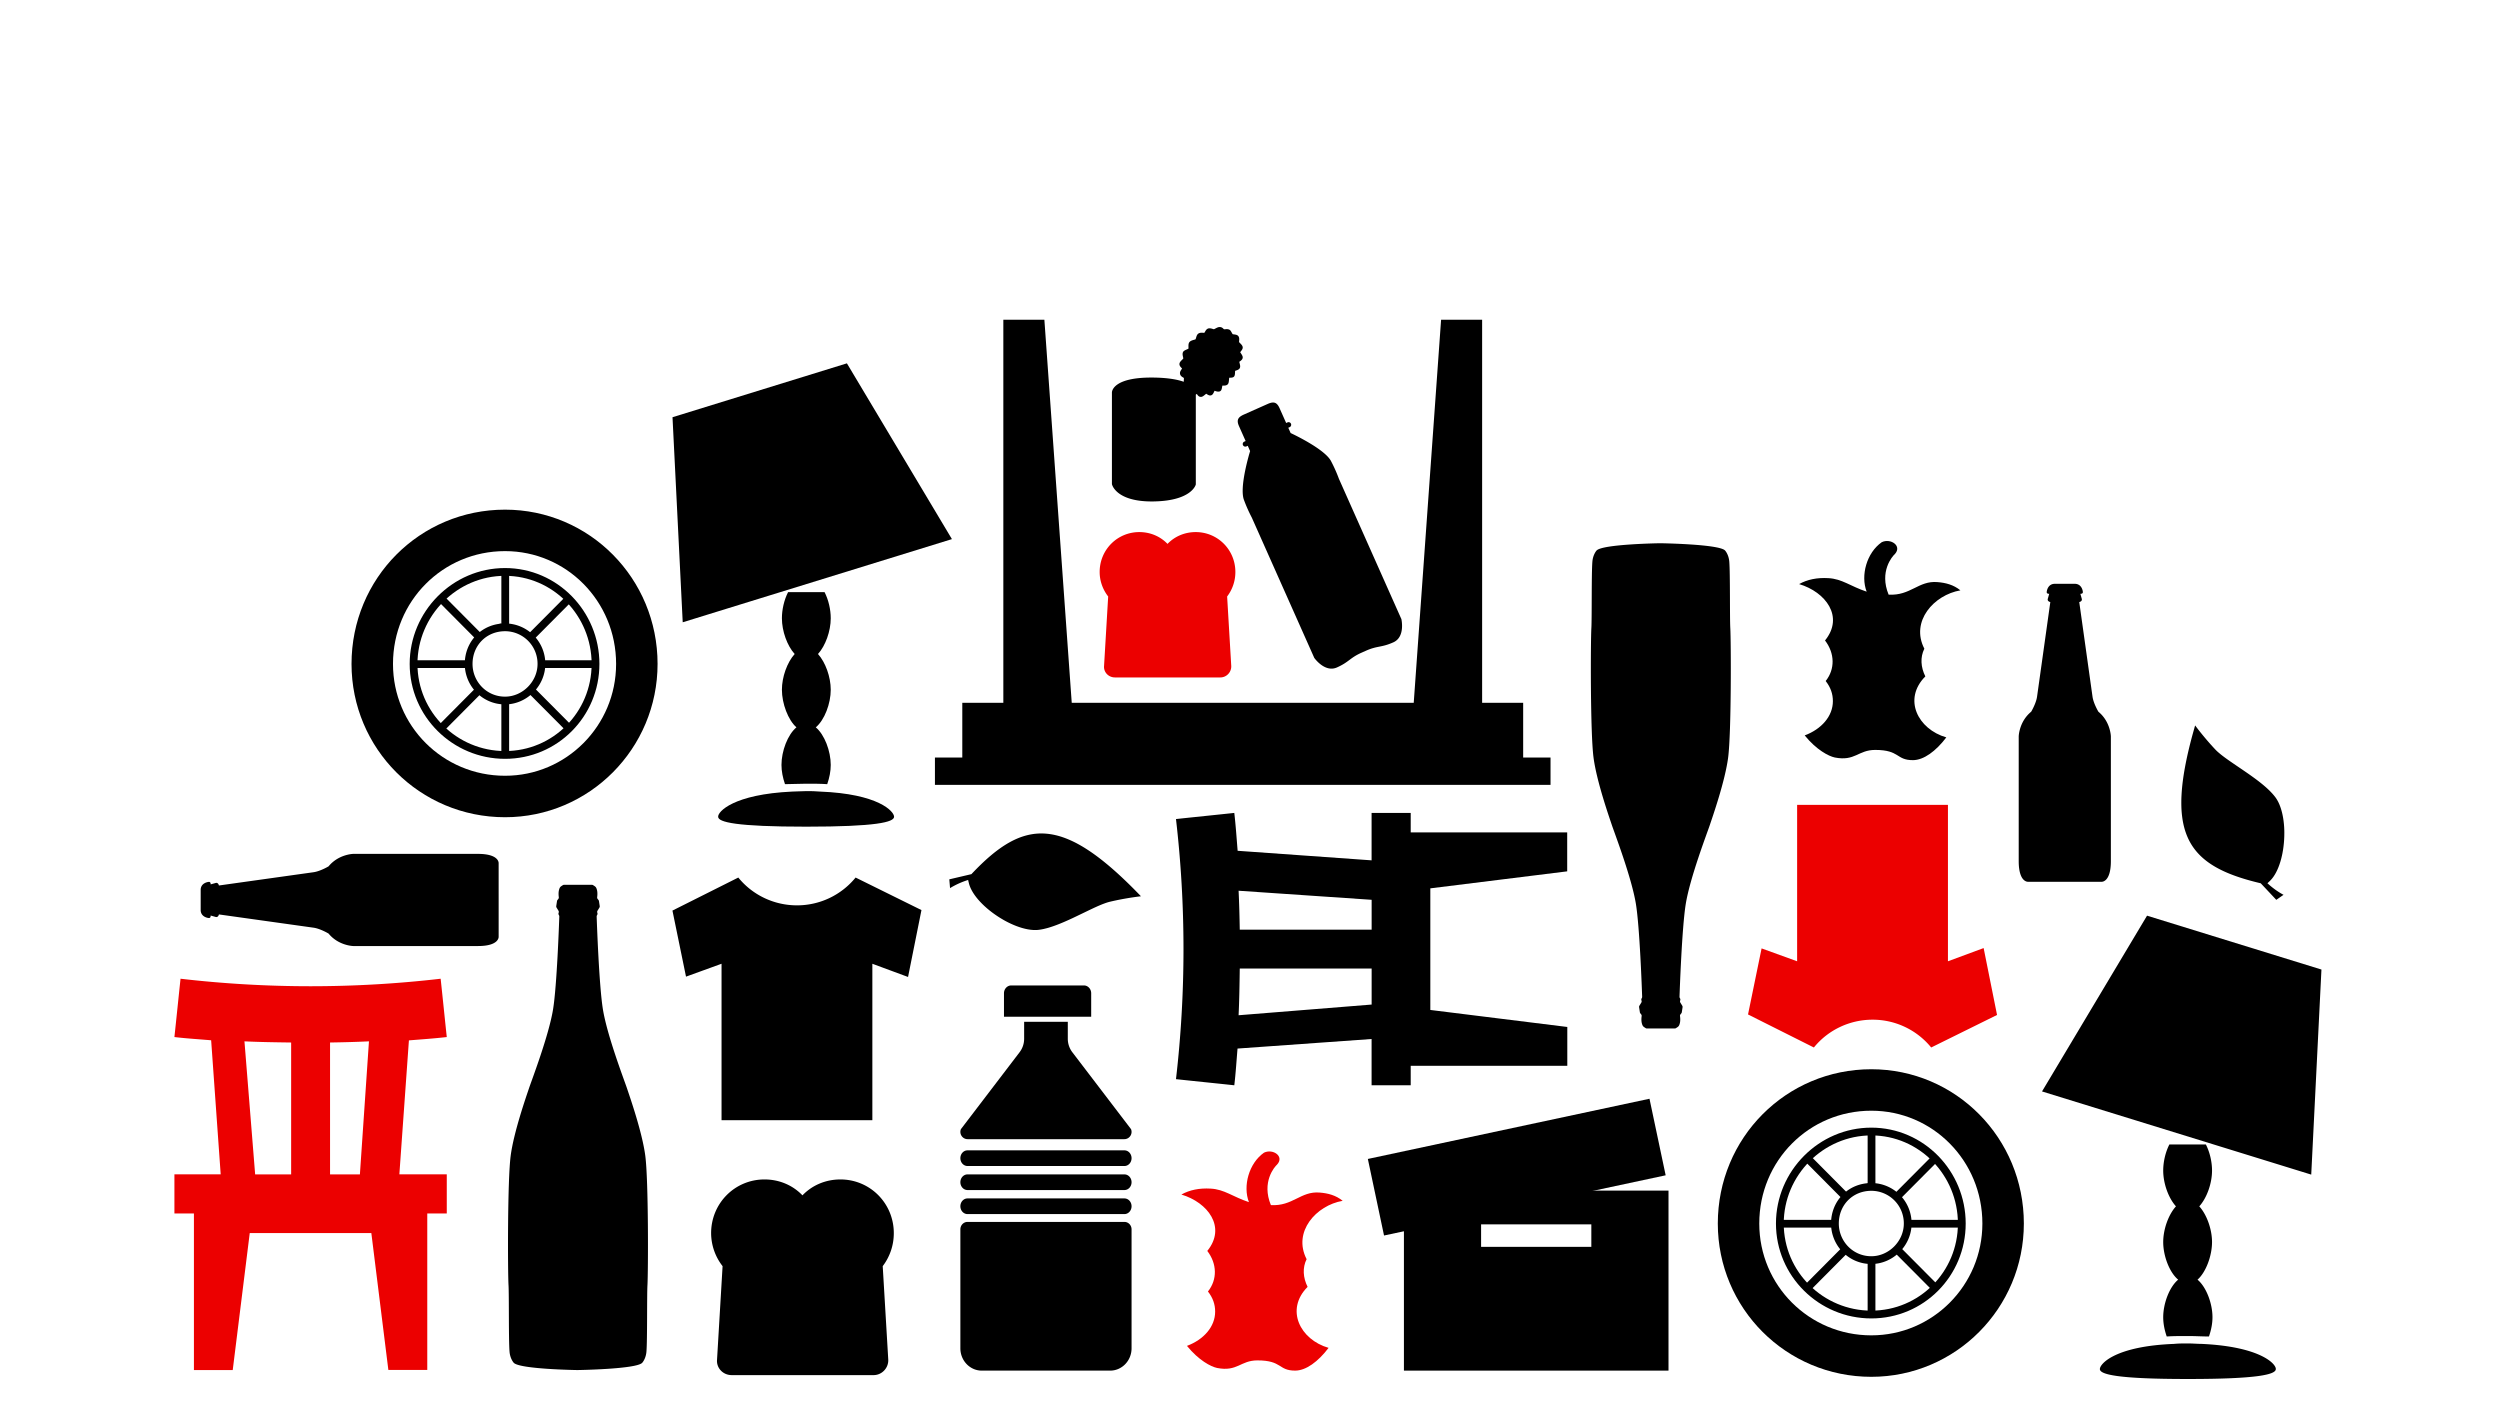 <svg width="344" height="193" xmlns="http://www.w3.org/2000/svg">
  <g fill="none" fill-rule="evenodd">
    <path d="M0 0h344v193H0z"/>
    <path d="M182.813 185.466c-1.444 1.905-3.113 3.13-4.601 3.13-2.346 0-1.76-1.406-5.188-1.406-2.346 0-2.752 1.588-5.548 1.044-.857-.181-2.526-1.044-4.15-3.04 2.3-.862 3.879-2.631 3.879-4.718 0-.998-.316-1.905-.992-2.767 1.308-1.634 1.263-3.812-.09-5.581 2.66-3.267.09-6.67-3.564-7.758 1.128-.635 2.48-.907 4.015-.817 1.894.091 3.067 1.135 5.277 1.86-.857-2.223 0-5.353 2.075-6.805 1.218-.59 2.842.5 1.804 1.634-.36.317-2.165 2.404-.857 5.58 3.022.181 4.105-1.951 6.722-1.724 1.127.09 2.21.363 3.157 1.134-3.653.635-6.901 4.265-4.962 8.03-.586 1.18-.496 2.54.136 3.811-3.112 3.13-1.038 7.258 2.887 8.393Z" fill="#EC0000"/>
    <path d="M267.813 101.466c-1.444 1.905-3.113 3.13-4.601 3.13-2.346 0-1.76-1.406-5.188-1.406-2.346 0-2.752 1.588-5.548 1.044-.857-.181-2.526-1.044-4.15-3.04 2.3-.862 3.879-2.631 3.879-4.718 0-.998-.316-1.905-.992-2.767 1.308-1.634 1.263-3.812-.09-5.581 2.66-3.267.09-6.67-3.564-7.758 1.128-.635 2.48-.907 4.015-.817 1.894.091 3.067 1.135 5.277 1.86-.857-2.223 0-5.353 2.075-6.805 1.218-.59 2.842.5 1.804 1.634-.36.317-2.165 2.404-.857 5.58 3.022.181 4.105-1.951 6.722-1.724 1.127.09 2.21.363 3.157 1.134-3.653.635-6.901 4.265-4.962 8.03-.586 1.18-.496 2.54.136 3.811-3.112 3.13-1.038 7.258 2.887 8.393Z" fill="#000"/>
    <g fill="#000">
      <path d="M154.722 161.597h-21.594c-.542 0-.981.482-.981 1.076 0 .595.44 1.077.981 1.077h21.594c.542 0 .981-.482.981-1.077 0-.594-.439-1.076-.981-1.076ZM149.147 135.597h-10c-.553 0-1 .482-1 1.076v3.231h12v-3.23c0-.595-.448-1.077-1-1.077ZM155.703 169.158c0-.565-.439-1.023-.981-1.023h-21.594c-.542 0-.981.458-.981 1.023v16.37c0 1.694 1.318 3.069 2.944 3.069h17.668c1.626 0 2.944-1.375 2.944-3.07v-16.369ZM154.722 164.904h-21.594c-.542 0-.981.482-.981 1.077s.44 1.077.981 1.077h21.594c.542 0 .981-.482.981-1.077s-.439-1.077-.981-1.077ZM132.295 156.27a.99.99 0 0 0 .858.48h21.545a.99.99 0 0 0 .858-.48.993.993 0 0 0 .073-.9l-8.078-10.586a3.059 3.059 0 0 1-.622-1.846v-2.341h-6.007v2.34a3.059 3.059 0 0 1-.624 1.848l-8.076 10.585a.993.993 0 0 0 .073.9ZM154.722 158.289h-21.594c-.542 0-.981.482-.981 1.077s.44 1.077.981 1.077h21.594c.542 0 .981-.482.981-1.077s-.439-1.077-.981-1.077Z"/>
    </g>
    <path d="M122.987 169.68c0-4.105-3.265-7.388-7.346-7.388-2.067 0-3.917.82-5.223 2.189-1.306-1.368-3.156-2.19-5.223-2.19-4.08 0-7.345 3.284-7.345 7.388a7.41 7.41 0 0 0 1.578 4.542l-.762 12.86c-.109 1.149.816 2.134 2.013 2.134h19.533c1.142 0 2.067-.985 2.013-2.134l-.762-12.86a7.468 7.468 0 0 0 1.524-4.542Z" fill="#000"/>
    <path d="M169.987 78.703c0-3.049-2.426-5.488-5.457-5.488-1.536 0-2.91.61-3.88 1.626-.97-1.016-2.344-1.626-3.88-1.626-3.031 0-5.456 2.439-5.456 5.488 0 1.26.444 2.439 1.172 3.374l-.566 9.553c-.081.853.606 1.585 1.495 1.585h14.51c.849 0 1.536-.732 1.496-1.585l-.566-9.553a5.547 5.547 0 0 0 1.132-3.374Z" fill="#EC0000"/>
    <path
      d="M88.792 159.03c-.429-3.271-2.139-8.135-2.504-9.237-.365-1.102-2.739-7.266-3.33-10.924-.523-3.23-.824-11.773-.857-12.753a.32.32 0 0 1 .043-.173l.031-.054a.328.328 0 0 0 .02-.285.325.325 0 0 1 .023-.292l.259-.425a.325.325 0 0 0 .043-.219l-.104-.68a.321.321 0 0 0-.07-.155l-.106-.132a.325.325 0 0 1-.07-.25c.029-.209.065-.617-.022-.965-.112-.454-.225-.487-.531-.684a.309.309 0 0 0-.174-.052h-3.826a.317.317 0 0 0-.172.05c-.307.198-.42.232-.532.685-.087.347-.05.756-.022.964a.324.324 0 0 1-.07.25l-.107.132a.331.331 0 0 0-.069.156l-.104.68a.325.325 0 0 0 .043.219l.26.425a.325.325 0 0 1 .023.293.325.325 0 0 0 .02.285l.03.054c.03.052.045.112.043.172-.033.98-.333 9.523-.856 12.753-.592 3.658-2.966 9.823-3.33 10.925-.366 1.102-2.076 5.966-2.505 9.237-.447 3.402-.404 15.924-.296 17.826.08 1.403.005 7.515.14 9.143.065.793.414 1.337.576 1.517.8.889 8.752 1.004 8.752 1.004s8.13-.115 8.93-1.003c.163-.18.512-.724.578-1.517.135-1.628.06-7.74.14-9.143.108-1.903.15-14.424-.297-17.826ZM237.792 104.24c-.429 3.271-2.139 8.135-2.504 9.237-.365 1.102-2.739 7.266-3.33 10.924-.523 3.23-.824 11.773-.857 12.753a.32.32 0 0 0 .043.173l.031.054c.05.086.057.192.02.285a.325.325 0 0 0 .023.292l.259.425c.04.065.055.143.043.219l-.104.68a.321.321 0 0 1-.07.155l-.106.132a.325.325 0 0 0-.07.25c.029.209.065.617-.022.965-.112.454-.225.487-.531.684a.309.309 0 0 1-.174.052h-3.826a.317.317 0 0 1-.172-.05c-.307-.198-.42-.232-.532-.685-.087-.347-.05-.756-.022-.964a.324.324 0 0 0-.07-.25l-.107-.132a.331.331 0 0 1-.069-.156l-.104-.68a.325.325 0 0 1 .043-.219l.26-.425a.325.325 0 0 0 .023-.293.325.325 0 0 1 .02-.285l.03-.054a.321.321 0 0 0 .043-.172c-.033-.98-.333-9.523-.856-12.753-.592-3.658-2.966-9.823-3.33-10.925-.366-1.102-2.076-5.966-2.505-9.237-.447-3.402-.404-15.924-.296-17.826.08-1.403.005-7.515.14-9.143.065-.793.414-1.337.576-1.517.8-.889 8.752-1.004 8.752-1.004s8.13.115 8.93 1.003c.163.18.512.724.578 1.517.135 1.628.06 7.74.14 9.143.108 1.903.15 14.424-.297 17.826ZM126.793 125.227l-9.062-4.477a10.387 10.387 0 0 1-8.07 3.826c-3.14 0-6.11-1.408-8.07-3.826l-9.062 4.546 1.867 9.09 4.889-1.773v21.522h20.752v-21.522l4.911 1.818 1.845-9.204Z"
      fill="#000"/>
    <path d="m274.793 139.658-9.062 4.477a10.387 10.387 0 0 0-8.07-3.826c-3.14 0-6.11 1.408-8.07 3.826l-9.062-4.545 1.867-9.09 4.889 1.772V110.75h20.752v21.522l4.911-1.818 1.845 9.204Z" fill="#EC0000"/>
    <g fill="#000">
      <path d="M229.586 163.827H193.18v24.77h36.406v-24.77Zm-10.618 7.74h-15.17v-3.095h15.17v3.096Z"/>
      <path d="m188.216 159.472 38.753-8.284 2.226 10.533-38.752 8.285z"/>
    </g>
    <path d="m54.952 161.59 1.314-18.433c1.741-.143 3.469-.258 5.21-.459-.285-2.67-.556-5.354-.842-8.025a155.448 155.448 0 0 1-35.792 0c-.285 2.67-.556 5.355-.842 8.025 1.685.201 3.37.301 5.054.445l1.313 18.446H24v5.384h2.684v21.547h5.34l2.341-18.849h16.732l2.342 18.834h5.354v-21.532h2.684v-5.384h-6.525Zm-5.43.007h-4.107v-18.148c1.78-.03 3.574-.073 5.354-.16l-1.247 18.308Zm-15.885-18.308c2.141.102 4.283.13 6.424.16v18.148h-4.953l-1.471-18.308Z" fill="#EC0000"/>
    <path d="m188.731 118.383-18.432-1.314c-.143-1.741-.258-3.469-.46-5.21-2.67.285-5.354.556-8.024.842a155.448 155.448 0 0 1 0 35.792c2.67.285 5.355.556 8.025.842.2-1.685.301-3.37.445-5.054l18.446-1.314v6.368h5.383v-2.684h21.547v-5.34l-18.848-2.341v-16.733l18.834-2.34v-5.355h-21.533v-2.684h-5.383v6.525Zm.007 5.43v4.107h-18.147c-.03-1.78-.073-3.574-.16-5.354l18.307 1.247Zm-18.307 15.885c.102-2.142.13-4.283.16-6.425h18.147v4.954l-18.307 1.471Z" fill="#000"/>
    <g stroke="#000">
      <path d="M257.493 149.981c10.015 0 18.136 8.167 18.136 18.376 0 10.073-8.12 18.24-18.136 18.24-10.15 0-18.27-8.167-18.27-18.24 0-10.209 8.12-18.376 18.27-18.376Z" stroke-width="5.706"/>
      <path d="M257.493 155.698c6.903 0 12.451 5.717 12.451 12.659 0 6.942-5.548 12.523-12.45 12.523-6.903 0-12.587-5.581-12.587-12.523 0-6.942 5.684-12.659 12.586-12.659Z" stroke-width="1.07"/>
      <path d="M257.493 163.32a5.01 5.01 0 0 1 5.008 5.037c0 2.722-2.3 5.036-5.008 5.036-2.842 0-5.007-2.314-5.007-5.036 0-2.859 2.165-5.036 5.007-5.036ZM257.522 163.32v-7.622M257.522 180.743v-7.486M262.5 168.385h7.445M252.35 168.385h-7.443M266.29 159.373l-5.278 5.31M248.697 159.373l5.278 5.31M266.29 177.204l-5.278-5.308M248.697 177.204l5.278-5.308" stroke-width="1.07"/>
    </g>
    <g stroke="#000">
      <path d="M69.493 72.981c10.015 0 18.136 8.167 18.136 18.376 0 10.073-8.12 18.24-18.136 18.24-10.15 0-18.27-8.167-18.27-18.24 0-10.209 8.12-18.376 18.27-18.376Z" stroke-width="5.706"/>
      <path d="M69.493 78.698c6.903 0 12.451 5.717 12.451 12.659 0 6.942-5.548 12.523-12.45 12.523-6.903 0-12.587-5.581-12.587-12.523 0-6.942 5.684-12.659 12.586-12.659Z" stroke-width="1.07"/>
      <path d="M69.493 86.32a5.01 5.01 0 0 1 5.008 5.037c0 2.722-2.3 5.036-5.008 5.036-2.842 0-5.007-2.314-5.007-5.036 0-2.859 2.165-5.036 5.007-5.036ZM69.522 86.32v-7.622M69.522 103.743v-7.486M74.5 91.385h7.445M64.35 91.385h-7.443M78.29 82.373l-5.278 5.31M60.697 82.373l5.278 5.31M78.29 100.204l-5.278-5.308M60.697 100.204l5.278-5.308" stroke-width="1.07"/>
    </g>
    <g fill="#000">
      <path d="M107.591 94.912c0-1.766.727-3.784 1.756-4.919-1.03-1.135-1.756-3.152-1.756-4.918 0-1.198.303-2.522.848-3.594h5.023c.545 1.072.848 2.396.848 3.594 0 1.766-.726 3.783-1.755 4.918 1.029 1.135 1.755 3.153 1.755 4.919 0 1.891-.848 4.161-2.058 5.17 1.21 1.009 2.058 3.279 2.058 5.17 0 .883-.182 1.766-.484 2.649-.908-.063-1.877-.063-2.906-.063-1.029 0-1.997.063-2.905.063-.302-.883-.484-1.766-.484-2.648 0-1.892.847-4.162 2.058-5.17-1.15-1.01-1.998-3.28-1.998-5.171M109.03 108.92c.567 0 1.198-.062 1.891-.062.694 0 1.261 0 1.891.062 8.07.31 10.214 2.725 10.214 3.468 0 .743-2.46 1.362-12.105 1.362-9.646 0-12.104-.619-12.104-1.362-.064-.681 2.08-3.097 10.213-3.468M116.535 49.996l14.45 24.186-37.043 11.444-1.405-28.216z"/>
    </g>
    <path
      d="m172.015 62.071-.324-.728-.186.083a.359.359 0 0 1-.292-.656l.186-.083-.908-2.04c-.39-.874-.123-1.254.679-1.611l3.246-1.445c.8-.357 1.263-.3 1.652.574l.908 2.04.186-.084a.359.359 0 0 1 .292.656l-.186.083.324.728s4.722 2.175 5.573 3.891c.408.778.766 1.58 1.07 2.404l8.595 19.305s.569 2.452-1.107 3.198c-1.675.746-2.161.44-3.764 1.153l-.623.277c-1.603.714-1.7 1.28-3.375 2.026-1.675.746-3.118-1.317-3.118-1.317l-8.595-19.305a20.362 20.362 0 0 1-1.07-2.404c-.706-1.78.837-6.745.837-6.745ZM138.058 126.566c.104.06.21.118.314.175l.066.034c.109.058.217.115.326.169.018.01.037.017.055.026.113.056.226.11.339.162l.042.018c.117.053.234.105.35.153l.04.015c.117.049.235.095.352.139l.035.012c.118.043.236.085.354.124l.033.01c.118.038.235.074.35.106l.031.008c.117.032.233.062.348.089l.034.007c.113.025.226.049.337.068l.043.007c.108.018.214.034.32.047l.06.005c.098.01.195.02.291.026l.082.001c.087.003.174.007.259.005.112-.002.22-.008.328-.018a7.368 7.368 0 0 0 .727-.12c.03-.006.057-.01.086-.017l-.001-.003.042-.01.102-.024c.147-.035.296-.073.447-.117l.09-.027c.868-.259 1.794-.639 2.723-1.061l.044-.02.4-.184v.001c.12-.056.237-.112.355-.169.1-.047.2-.094.3-.143.296-.141.587-.282.875-.421l.039-.019.381-.184.515-.248c.023-.012.046-.022.07-.033.239-.114.475-.225.702-.329.188-.086.371-.167.548-.242l.013-.006c.175-.074.344-.143.507-.206l.082-.03c.132-.049.261-.096.383-.136l.014-.005.013-.004c.15-.048.294-.09.429-.121 2.267-.537 4.262-.75 4.262-.75l-.188-.197-.005-.001-.004-.005c.027.008.042.007.042.007a4.453 4.453 0 0 1-.057-.021c-.27-.281-.543-.557-.807-.826-2.289-2.295-4.326-4.037-6.194-5.271a20.803 20.803 0 0 0-.813-.513l-.124-.072c-.187-.11-.373-.215-.557-.314l-.191-.103a14.859 14.859 0 0 0-1.223-.567 12.195 12.195 0 0 0-.71-.264 10.08 10.08 0 0 0-1.262-.334c-.261-.05-.52-.09-.777-.116l-.012-.001c-3.59-.365-6.763 1.64-10.445 5.555-2.217.523-3.042.714-3.042.714l.1 1.208a11.057 11.057 0 0 1 2.491-1.123c.017.102.04.205.068.308.006.03.016.06.022.09.013.054.025.108.04.163.013.045.029.09.043.136.019.055.037.11.058.167.017.045.036.09.055.135.024.057.047.114.074.171.021.045.044.09.067.134.03.058.058.116.09.174.024.044.051.089.077.133.035.059.069.117.106.176l.087.132.12.177.097.13c.044.06.088.119.134.178l.104.127c.049.06.097.12.149.18l.109.122c.054.06.107.12.163.18l.114.119.177.18.117.114.19.181.12.106c.067.061.135.122.204.182l.116.098c.074.061.147.123.223.184.036.03.074.058.11.087.08.063.159.125.24.186l.107.08c.084.061.168.124.254.184.032.024.066.046.099.069l.271.185.09.058c.096.063.191.125.288.185l.082.05c.1.06.2.121.302.18l.074.043ZM314.324 114.598c0-.12-.002-.24-.005-.36l-.004-.075c-.004-.122-.01-.245-.016-.366l-.005-.06c-.009-.126-.018-.251-.03-.375l-.005-.046a12.33 12.33 0 0 0-.043-.38l-.006-.041a10.994 10.994 0 0 0-.056-.374l-.007-.037a10.342 10.342 0 0 0-.07-.368l-.008-.034a8.893 8.893 0 0 0-.083-.357l-.009-.03a8.083 8.083 0 0 0-.097-.346l-.01-.033c-.035-.11-.071-.22-.11-.326l-.016-.04a6.538 6.538 0 0 0-.118-.3l-.026-.056c-.04-.09-.08-.179-.124-.264-.012-.025-.026-.048-.04-.072a4.098 4.098 0 0 0-.305-.501 7.368 7.368 0 0 0-.467-.57c-.02-.023-.037-.044-.058-.066l-.001.002-.03-.031-.072-.077c-.104-.11-.211-.219-.325-.328l-.068-.065c-.658-.622-1.45-1.235-2.28-1.827l-.04-.029c-.12-.085-.238-.17-.359-.254-.107-.076-.215-.15-.323-.224l-.274-.189-.802-.546-.036-.024-.35-.238c-.159-.108-.319-.216-.472-.322l-.063-.044c-.22-.15-.433-.299-.637-.444-.168-.12-.33-.238-.484-.354l-.01-.008a15.763 15.763 0 0 1-.433-.336l-.066-.056a9.377 9.377 0 0 1-.31-.264l-.011-.01-.01-.008a5.657 5.657 0 0 1-.32-.311c-1.598-1.695-2.78-3.316-2.78-3.316l-.077.26.001.006a.16.16 0 0 1-.001.006c-.007-.028-.015-.04-.015-.04l.01.06c-.109.374-.21.748-.312 1.112-.843 3.13-1.333 5.764-1.468 8l-.007.127c-.016.284-.027.562-.031.833v.143c-.002.218 0 .43.007.64.002.072.003.146.006.217a14.859 14.859 0 0 0 .12 1.342 12.193 12.193 0 0 0 .127.748c.084.41.188.801.312 1.174l.03.085c.086.252.182.495.288.73l.004.012c1.48 3.29 4.803 5.036 10.034 6.268a856.562 856.562 0 0 1 2.139 2.277l.997-.69c-.799-.429-1.533-.97-2.219-1.596.08-.066.158-.137.233-.213.023-.02.045-.043.067-.064a3.31 3.31 0 0 0 .12-.116c.034-.034.065-.07.097-.106.04-.043.078-.086.116-.133l.09-.115c.037-.05.075-.098.11-.15.03-.04.056-.083.084-.125.035-.054.07-.108.105-.165l.077-.133c.033-.06.067-.118.099-.18l.07-.14c.032-.065.064-.128.094-.194l.064-.148c.03-.068.06-.136.087-.206l.059-.153c.027-.072.054-.144.08-.218l.052-.157.075-.23.045-.159c.023-.08.047-.161.068-.243l.04-.158c.02-.085.042-.17.061-.256l.033-.156c.02-.089.038-.178.055-.269.01-.05.018-.1.026-.149l.05-.284c.006-.047.012-.094.02-.14.014-.1.028-.2.04-.3l.015-.132c.012-.104.024-.208.034-.313l.01-.12c.009-.109.018-.218.024-.328l.006-.107c.006-.114.012-.227.016-.341 0-.032 0-.064.002-.096.002-.117.005-.235.005-.352v-.085ZM288.74 97.932s-.68-1.133-.81-2.071l-1.825-13.019s.443-.079.347-.446l-.194-.69s.41.042.335-.314c0 0-.098-.992-1.015-1.057h-2.928c-.917.064-1.014 1.057-1.014 1.057-.076.356.334.313.334.313l-.193.69c-.097.368.346.447.346.447l-1.825 13.019c-.13.938-.809 2.071-.809 2.071-1.675 1.376-1.715 3.399-1.715 3.399v17.154c0 2.978 1.295 2.848 1.295 2.848h4.078l.967.002.968-.001h4.078s1.295.129 1.295-2.849v-17.154s-.04-2.023-1.716-3.399ZM45.212 128.46s-1.133-.68-2.071-.81l-13.019-1.825s-.079.443-.446.347l-.69-.194s.042.41-.314.335c0 0-.992-.098-1.058-1.015v-2.928c.065-.917 1.058-1.014 1.058-1.014.356-.076.313.334.313.334l.69-.193c.368-.096.447.346.447.346l13.019-1.825c.938-.13 2.071-.809 2.071-.809 1.376-1.675 3.399-1.715 3.399-1.715h17.154c2.977 0 2.848 1.295 2.848 1.295v4.078l.001.967v5.046s.129 1.295-2.849 1.295H48.611s-2.023-.04-3.399-1.715Z"
      fill="#000"/>
    <path fill="#000" d="M128.647 108v-3.765h3.765v-7.529h5.647V44h5.647l3.765 52.706h47.058L198.294 44h5.647v52.706h5.647v7.529h3.765V108z"/>
    <path
      d="M153.001 53.992c.01-.21.245-2.041 5.425-2.041.115 0 .233 0 .353.002 1.957.031 3.247.273 4.101.58l.009-.144c.007-.124.019-.307.013-.38a.903.903 0 0 0-.112-.072c-.146-.084-.417-.24-.426-.584-.005-.201.107-.369.206-.517.024-.036.06-.09.081-.126a2.078 2.078 0 0 0-.079-.086c-.133-.138-.336-.348-.267-.636.041-.171.183-.313.347-.478.052-.052.135-.136.17-.18a1.613 1.613 0 0 0-.04-.224c-.046-.21-.098-.447 0-.656.08-.172.273-.257.538-.375.061-.027.153-.068.213-.1.004-.063.002-.158.001-.222-.004-.244-.008-.474.106-.643.14-.206.405-.282.64-.35.073-.02.18-.05.226-.073.024-.046.056-.155.077-.223.06-.205.123-.417.288-.545.164-.126.395-.152.652-.13.045.004.09.008.134.008.04 0 .057-.005.056-.003.026-.02.076-.109.106-.162.088-.154.197-.345.417-.426.185-.068.425-.011.613.047.064.02.16.049.182.05.04-.009.154-.069.23-.108.186-.098.361-.19.555-.195.289 0 .434.144.52.23.05.05.066.065.106.077.008.003.102.001.176-.006.23-.026.439-.01.596.095.102.069.166.182.263.354.037.066.1.178.142.235.045.01.12.02.173.027.21.027.426.056.565.195.198.197.169.498.146.74-.005.044-.01.085-.01.118.03.04.097.107.143.154.173.175.337.34.361.55.026.227-.125.414-.27.596a3.8 3.8 0 0 0-.078.099l.045.066c.207.31.305.475.304.642 0 .272-.226.435-.39.554l-.08.057c.01.057.03.137.044.197.068.272.138.553-.032.753-.121.143-.317.206-.506.268l-.084.027c-.004.054-.007.12-.008.172-.009.225-.016.42-.101.561-.118.195-.343.203-.56.211-.04.002-.095.003-.143.007a5.79 5.79 0 0 0-.024.237c-.028.315-.049.543-.193.68-.17.16-.412.16-.529.16l-.163-.001h-.032c-.011.054-.022.118-.03.164-.05.284-.085.49-.252.598-.19.126-.473.063-.688-.014a2.99 2.99 0 0 0-.102-.035 5.88 5.88 0 0 0-.062.13c-.105.225-.197.42-.388.49a.44.44 0 0 1-.155.028c-.176 0-.329-.099-.463-.185l-.083-.053a3.82 3.82 0 0 0-.154.124c-.19.157-.353.293-.538.309a.828.828 0 0 1-.044.002c-.296 0-.447-.241-.527-.37l-.024-.039a2.009 2.009 0 0 1-.143.093v12.312a.331.331 0 0 1-.011.085c-.025.09-.66 2.216-5.77 2.303l-.286.003c-4.866 0-5.446-2.263-5.469-2.36a.328.328 0 0 1-.008-.072l.001-12.576Z"
      fill="#000"/>
    <path d="m159.006 53.002-.34-.002c-3.528 0-4.437.779-4.666 1.125.571.255 2.215.875 4.743.875 2.8 0 4.618-.619 5.257-.878a1.099 1.099 0 0 0-.059-.063 2.984 2.984 0 0 1-.258-.204 2.466 2.466 0 0 0-.163-.096.49.49 0 0 1-.299-.141c-.704-.295-1.963-.583-4.215-.616ZM304.376 170.912c0-1.766-.726-3.784-1.755-4.919 1.029-1.135 1.755-3.152 1.755-4.918 0-1.198-.302-2.522-.847-3.594h-5.024c-.545 1.072-.847 2.396-.847 3.594 0 1.766.726 3.783 1.755 4.918-1.029 1.135-1.755 3.153-1.755 4.919 0 1.891.847 4.161 2.058 5.17-1.21 1.009-2.058 3.279-2.058 5.17 0 .883.181 1.766.484 2.649.908-.063 1.876-.063 2.905-.063 1.03 0 1.998.063 2.906.063.302-.883.484-1.766.484-2.648 0-1.892-.848-4.162-2.058-5.17 1.15-1.01 1.997-3.28 1.997-5.171M302.938 184.92c-.567 0-1.198-.062-1.891-.062-.694 0-1.261 0-1.892.062-8.07.31-10.213 2.725-10.213 3.468 0 .743 2.459 1.362 12.105 1.362 9.645 0 12.104-.619 12.104-1.362.063-.681-2.08-3.097-10.213-3.468M295.433 125.996l-14.451 24.186 37.044 11.444 1.405-28.216z"
          fill="#000"/>
  </g>
</svg>
